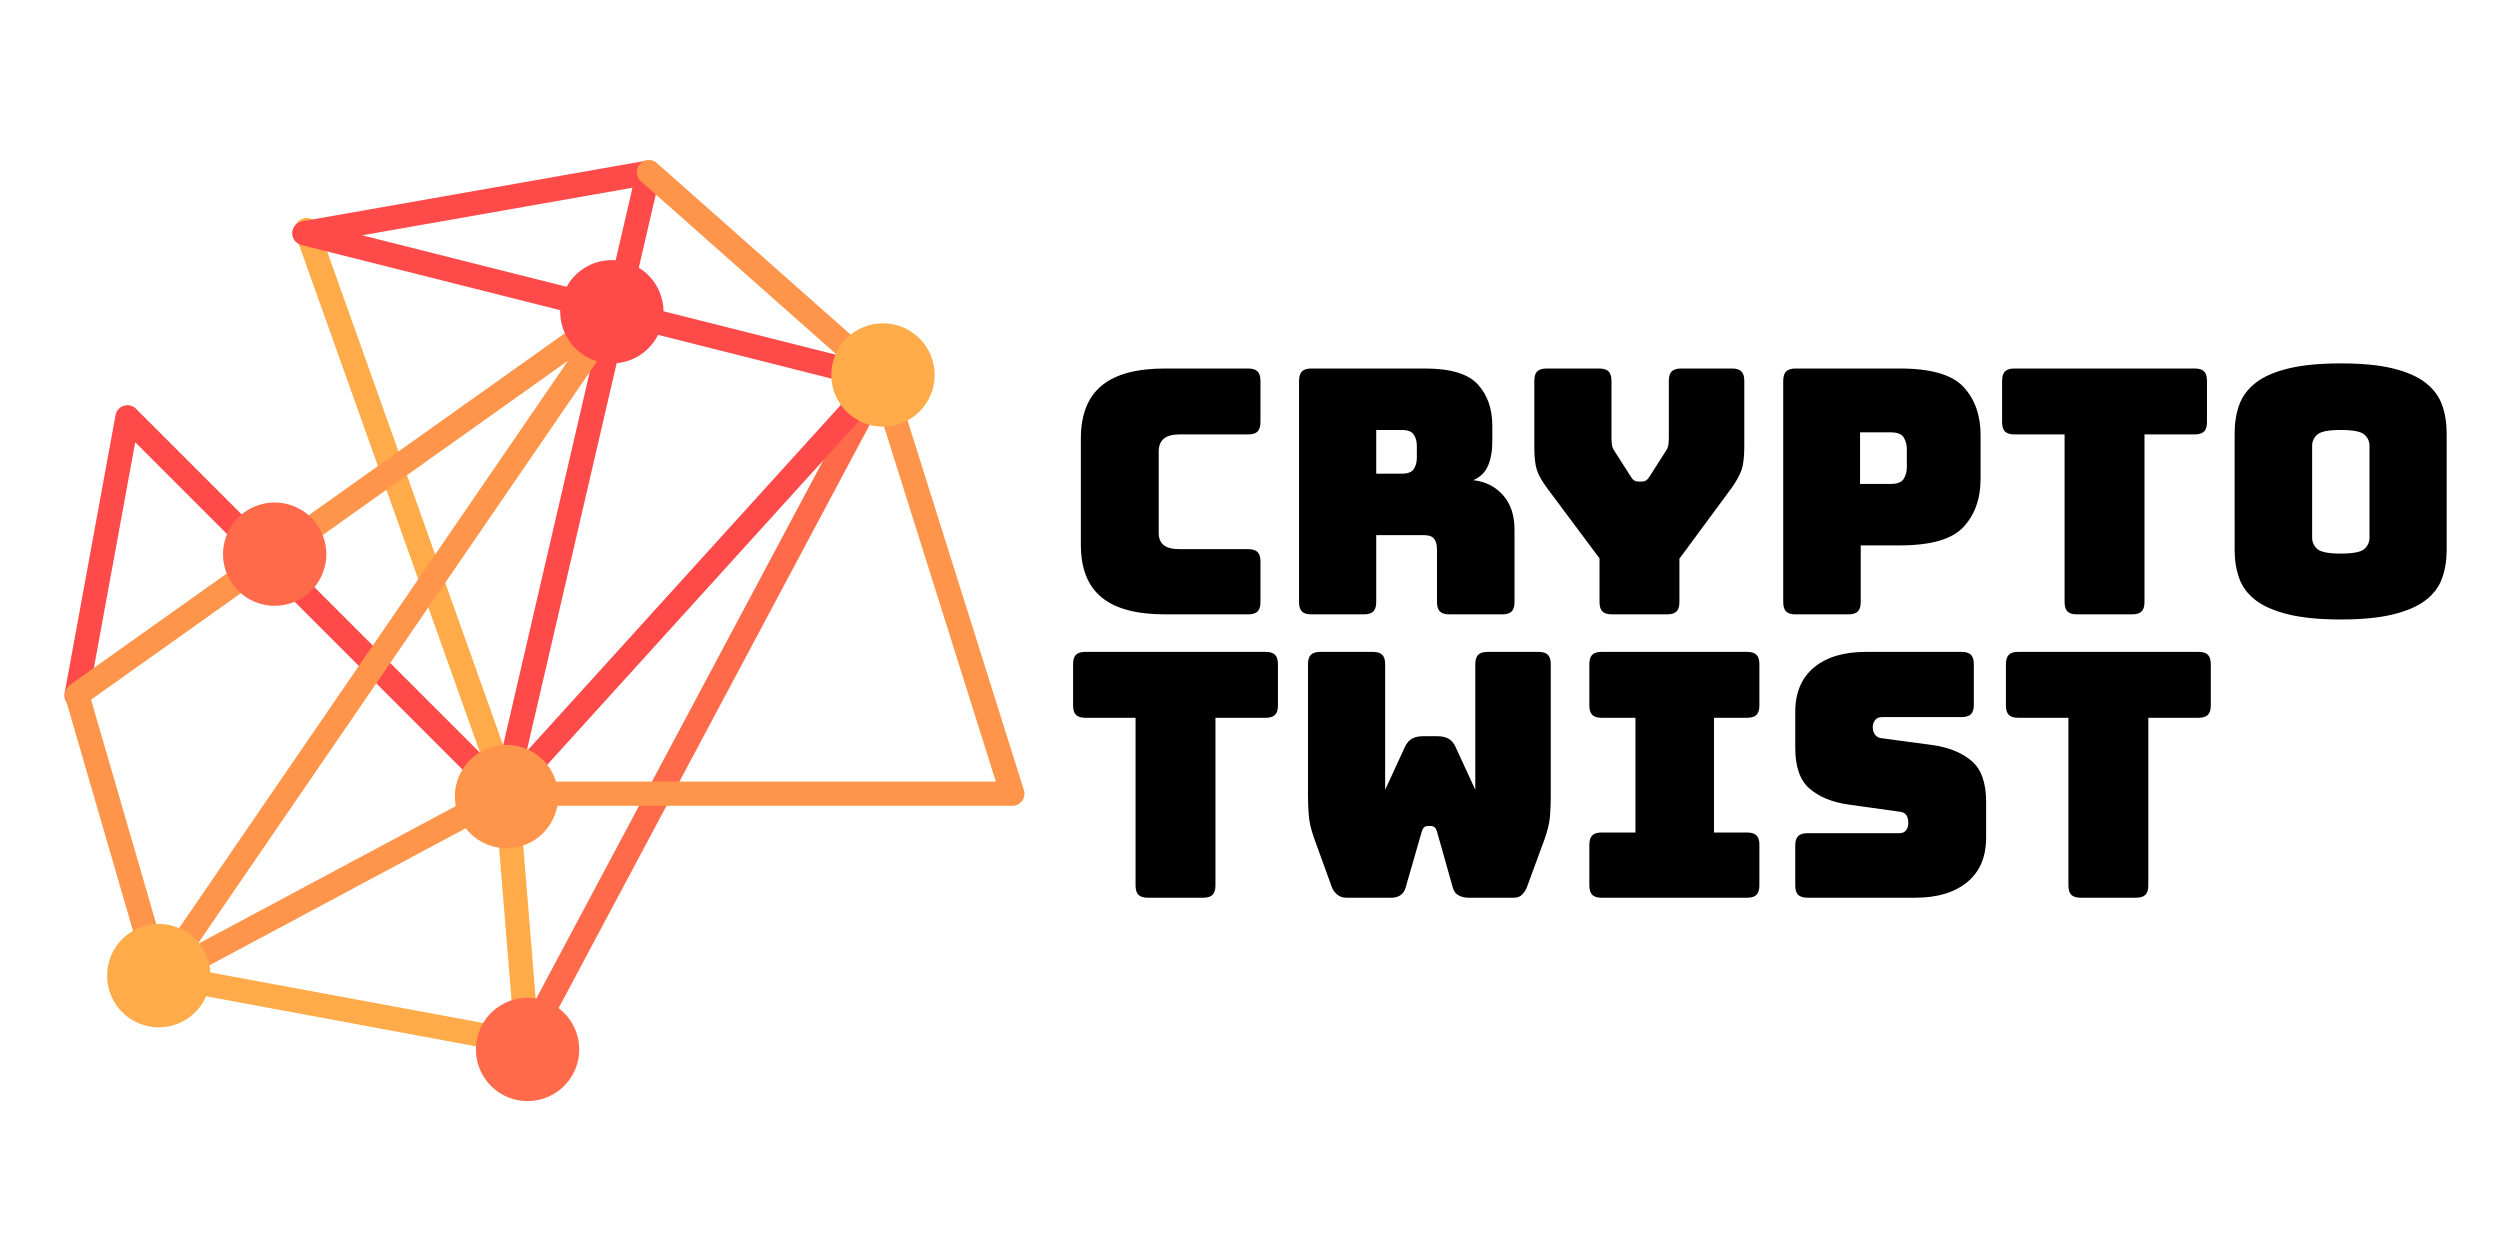 <?xml version="1.0" encoding="UTF-8"?>
<svg class="fl-svgdocument" width="500" height="250" overflow="hidden" data-bbox="41.599999999999966 171.30912605007768 428.8 169.38174789984464" viewBox="30 160 450 190" xmlns="http://www.w3.org/2000/svg" xmlns:xlink="http://www.w3.org/1999/xlink">
<path d="M124.898 332.513c-.13 0-.265-.011-.398-.038l-65.86-12.213a2.181 2.181 0 0 1 .794-4.287l63.059 11.692-3.452-42.312-35.887-100.7a2.18 2.18 0 1 1 4.108-1.465l35.984 100.974c.063.178.104.362.118.556l3.708 45.433a2.187 2.187 0 0 1-2.174 2.36z" fill="#ffab4a"/>
<path d="M124.474 332.9a2.185 2.185 0 0 1-1.923-3.21l64.117-120.239a2.184 2.184 0 0 1 2.951-.899 2.186 2.186 0 0 1 .9 2.952L126.4 331.744a2.18 2.18 0 0 1-1.927 1.156z" fill="#ff6b4a"/>
<path d="M120.766 287.629a2.3 2.3 0 0 1-.442-.044h-.004c-.032-.007-.06-.015-.089-.023-.006 0-.007 0-.011-.003a2.163 2.163 0 0 1-1.023-.592L54.34 222.104l-8.413 45.931a2.183 2.183 0 0 1-2.537 1.753 2.183 2.183 0 0 1-1.753-2.538l9.16-50.019a2.177 2.177 0 0 1 3.685-1.15l65.045 65.046 18.77-80.91-54.049-13.626c-.997-.25-1.684-1.165-1.646-2.193s.789-1.891 1.8-2.07l61.936-10.904a2.18 2.18 0 0 1 2.502 2.64l-5.33 22.969 45.61 11.498a2.184 2.184 0 0 1 1.553 1.483c.22.732.042 1.529-.472 2.096l-67.791 74.77a1.99 1.99 0 0 1-.425.373c0 .004-.002.004-.002.004h-.004l-.002.004h-.002c-.032.023-.06.04-.093.059h-.002l-.003.003h-.004c-.33.198-.711.306-1.106.306zm21.76-86.346-17.743 76.484 59.747-65.894-42.004-10.59zm-47.32-16.428 44.077 11.112 4.563-19.676-48.64 8.564z" fill="#ff4a4a"/>
<path d="M58.691 320.772c-.275 0-.544-.052-.794-.148a2.283 2.283 0 0 1-.54-.308 2.222 2.222 0 0 1-.765-1.138l-14.824-51.01a2.18 2.18 0 0 1 .831-2.386l97.121-69.017a2.183 2.183 0 0 1 3.065 3.01L65.542 312.458l54.276-29.015c.315-.167.67-.256 1.028-.256h88.402l-22.477-71.392-41.42-36.672a2.18 2.18 0 0 1-.186-3.079 2.18 2.18 0 0 1 3.077-.187l41.871 37.072c.296.264.516.602.636.98l23.552 74.803c.207.66.09 1.383-.322 1.94a2.175 2.175 0 0 1-1.759.894h-90.827l-61.63 32.947a2.73 2.73 0 0 1-.302.14 2.322 2.322 0 0 1-.402.108c-.122.023-.245.03-.367.03zM46.39 268.439l13.11 45.115 72.754-106.13-85.864 61.015z" fill="#ff954a"/>
<path d="m130.84 198.62a9.296 9.296 0 1 0 18.592 0 9.296 9.296 0 1 0 -18.592 0" fill="#ff4a4a" data-cx="55.538" data-cy="19.677" data-r="4.901" data-type="circle"/>
<path d="m70.147 242.25a9.294 9.294 0 1 0 18.589 0 9.294 9.294 0 1 0 -18.589 0" fill="#ff6b4a" data-cx="23.472" data-cy="42.596" data-r="4.9" data-type="circle"/>
<path d="m111.88 285.88a9.296 9.296 0 1 0 18.593 0 9.296 9.296 0 1 0 -18.593 0" fill="#ff954a" data-cx="45.736" data-cy="65.145" data-r="4.901" data-type="circle"/>
<path d="M49.283 318.12a9.296 9.296 0 1 0 18.592 0 9.296 9.296 0 1 0-18.592 0" fill="#ffab4a" data-cx="12.968" data-cy="82.662" data-r="4.901" data-type="circle"/>
<path d="m179.64 210a9.296 9.296 0 1 0 18.592 0 9.296 9.296 0 1 0 -18.592 0" fill="#ffab4a" data-cx="81.493" data-cy="25.552" data-r="4.901" data-type="circle"/>
<path d="m115.67 331.4a9.294 9.294 0 1 0 18.588 0 9.294 9.294 0 1 0 -18.588 0" fill="#ff6b4a" data-cx="47.69" data-cy="89.1" data-r="4.9" data-type="circle"/>
<path d="M254.67 253.084h-14.996q-7.683 0-11.401-3.073-3.719-3.073-3.719-9.465v-19.114q0-6.392 3.719-9.496 3.718-3.104 11.4-3.104h14.997q1.168 0 1.69.522.523.523.523 1.69v7.437q0 1.168-.522 1.69-.523.523-1.69.523h-12.354q-1.906 0-2.828.768-.922.769-.922 2.305v14.628q0 1.536.922 2.243.922.707 2.828.707h12.353q1.168 0 1.69.522.523.523.523 1.69v7.315q0 1.167-.522 1.69-.523.522-1.69.522Zm27.658-33.189h-4.61v7.867h4.61q1.598 0 2.151-.83.553-.83.553-2.059v-2.09q0-1.229-.553-2.058-.553-.83-2.151-.83Zm-6.822 33.19h-9.465q-1.168 0-1.69-.523-.523-.523-.523-1.69v-39.827q0-1.168.523-1.69.522-.523 1.69-.523h20.466q6.884 0 9.496 2.858t2.612 7.406v2.827q0 2.582-.768 4.395-.768 1.813-2.674 2.612 3.32.369 5.378 2.704 2.06 2.336 2.06 6.208v13.03q0 1.167-.523 1.69-.523.522-1.69.522h-9.527q-1.168 0-1.69-.522-.522-.523-.522-1.69v-9.404q0-1.352-.523-1.998-.522-.645-1.813-.645h-8.605v12.047q0 1.167-.522 1.69-.522.522-1.69.522Zm54.578 0h-9.957q-1.168 0-1.69-.523-.523-.523-.523-1.69v-7.867l-9.403-12.6q-1.414-1.905-1.875-3.319-.461-1.414-.461-4.24v-11.801q0-1.168.522-1.69.523-.523 1.69-.523h9.466q1.167 0 1.69.522.522.523.522 1.69v10.08q0 .615.062 1.29.061.677.491 1.292l2.828 4.425q.307.553.645.799t.83.246h.614q.492 0 .83-.246.338-.246.645-.8l2.828-4.424q.43-.615.491-1.291.062-.676.062-1.29v-10.08q0-1.168.522-1.69.523-.523 1.69-.523h9.158q1.168 0 1.69.522.523.523.523 1.69v11.801q0 2.827-.492 4.241-.492 1.414-1.844 3.319l-9.342 12.661v7.806q0 1.167-.522 1.69-.523.522-1.69.522Zm32.636 0h-9.527q-1.168 0-1.69-.523-.523-.523-.523-1.69v-39.827q0-1.168.523-1.69.522-.523 1.69-.523H372q8.359 0 11.432 3.319 3.073 3.319 3.073 8.666v7.867q0 5.347-3.073 8.666T372 240.67h-7.068v10.203q0 1.167-.522 1.69-.523.522-1.69.522Zm7.62-32.76h-5.53v9.28h5.53q1.783 0 2.336-.921.553-.922.553-2.09v-3.257q0-1.168-.553-2.09-.553-.922-2.335-.922Zm43.454 32.76h-9.957q-1.168 0-1.69-.523t-.522-1.69v-30.178h-9.035q-1.168 0-1.69-.522-.523-.523-.523-1.69v-7.437q0-1.168.523-1.69.522-.523 1.69-.523h32.451q1.168 0 1.69.522.523.523.523 1.69v7.437q0 1.168-.522 1.69-.523.523-1.69.523h-9.035v30.178q0 1.167-.523 1.69-.522.522-1.69.522ZM470.4 220.51v20.958q0 2.827-.83 5.132-.83 2.305-2.95 3.934-2.12 1.628-5.839 2.55-3.718.922-9.434.922-5.716 0-9.465-.922-3.75-.922-5.87-2.55-2.12-1.63-2.95-3.934-.83-2.305-.83-5.132V220.51q0-2.828.83-5.132.83-2.305 2.95-3.965 2.12-1.66 5.87-2.581 3.749-.922 9.465-.922 5.716 0 9.434.922 3.719.922 5.84 2.581 2.12 1.66 2.95 3.965.829 2.304.829 5.132Zm-24.216 2.212v16.533q0 1.23.922 2.06.922.83 4.241.83 3.319 0 4.24-.83.923-.83.923-2.06v-16.533q0-1.168-.922-1.997-.922-.83-4.241-.83-3.319 0-4.24.83-.923.83-.923 1.997ZM246.57 304.09h-9.957q-1.168 0-1.69-.522-.523-.523-.523-1.69V271.7h-9.035q-1.167 0-1.69-.523-.522-.522-.522-1.69v-7.437q0-1.167.522-1.69.523-.522 1.69-.522h32.452q1.168 0 1.69.522.523.523.523 1.69v7.437q0 1.168-.523 1.69-.522.523-1.69.523h-9.035v30.177q0 1.168-.522 1.69-.523.523-1.69.523Zm51.197-44.252h9.158q1.167 0 1.69.522.522.523.522 1.69v23.847q0 1.967-.153 3.657-.154 1.69-.953 3.965l-3.073 8.358q-.307.922-.891 1.568-.584.645-1.568.645h-8.174q-.983 0-1.782-.43-.8-.43-1.045-1.414l-2.827-10.018q-.185-.615-.461-.83-.277-.215-.646-.215h-.553q-.369 0-.645.215-.277.215-.461.83l-2.889 10.018q-.246.922-.922 1.383-.676.461-1.66.461h-8.112q-.984 0-1.69-.615-.707-.614-1.014-1.598l-3.074-8.481q-.799-2.274-.952-3.965-.154-1.69-.154-3.657V262.05q0-1.167.523-1.69.522-.522 1.69-.522h9.465q1.168 0 1.69.522.522.523.522 1.69v22.618l3.565-7.744q.492-1.045 1.29-1.475.8-.43 1.968-.43h2.581q1.168 0 1.967.43.799.43 1.29 1.475l3.565 7.744V262.05q0-1.167.523-1.69.522-.522 1.69-.522Zm46.71 44.252h-26.182q-1.168 0-1.69-.522-.523-.523-.523-1.69v-7.315q0-1.167.523-1.69.522-.522 1.69-.522h6.085V271.7h-6.085q-1.168 0-1.69-.523-.523-.522-.523-1.69v-7.437q0-1.167.523-1.69.522-.522 1.69-.522h26.183q1.167 0 1.69.522.522.523.522 1.69v7.437q0 1.168-.522 1.69-.523.523-1.69.523h-5.962v20.65h5.962q1.167 0 1.69.523.522.523.522 1.69v7.314q0 1.168-.522 1.69-.523.523-1.69.523Zm30.301 0h-19.422q-1.168 0-1.69-.522-.522-.523-.522-1.69v-7.192q0-1.167.522-1.69.522-.522 1.69-.522h16.533q.8 0 1.199-.523.4-.522.4-1.26 0-1.044-.4-1.536t-1.199-.553l-9.219-1.291q-4.302-.615-6.914-2.827-2.612-2.213-2.612-7.376v-6.453q0-5.224 3.38-8.02 3.38-2.797 9.342-2.797h17.21q1.167 0 1.69.522.522.523.522 1.69v7.314q0 1.168-.522 1.69-.523.523-1.69.523h-14.321q-.8 0-1.23.522-.43.523-.43 1.322t.43 1.352q.43.553 1.23.614l9.158 1.23q4.302.614 6.945 2.827 2.643 2.213 2.643 7.375v6.454q0 5.224-3.412 8.02-3.41 2.797-9.311 2.797Zm39.704 0h-9.957q-1.167 0-1.69-.522-.522-.523-.522-1.69V271.7h-9.035q-1.168 0-1.69-.523-.523-.522-.523-1.69v-7.437q0-1.167.523-1.69.522-.522 1.69-.522h32.452q1.167 0 1.69.522.522.523.522 1.69v7.437q0 1.168-.522 1.69-.523.523-1.69.523h-9.035v30.177q0 1.168-.523 1.69-.522.523-1.69.523Z" font-family="Bungee" font-size="100" letter-spacing="0"/>
</svg>

